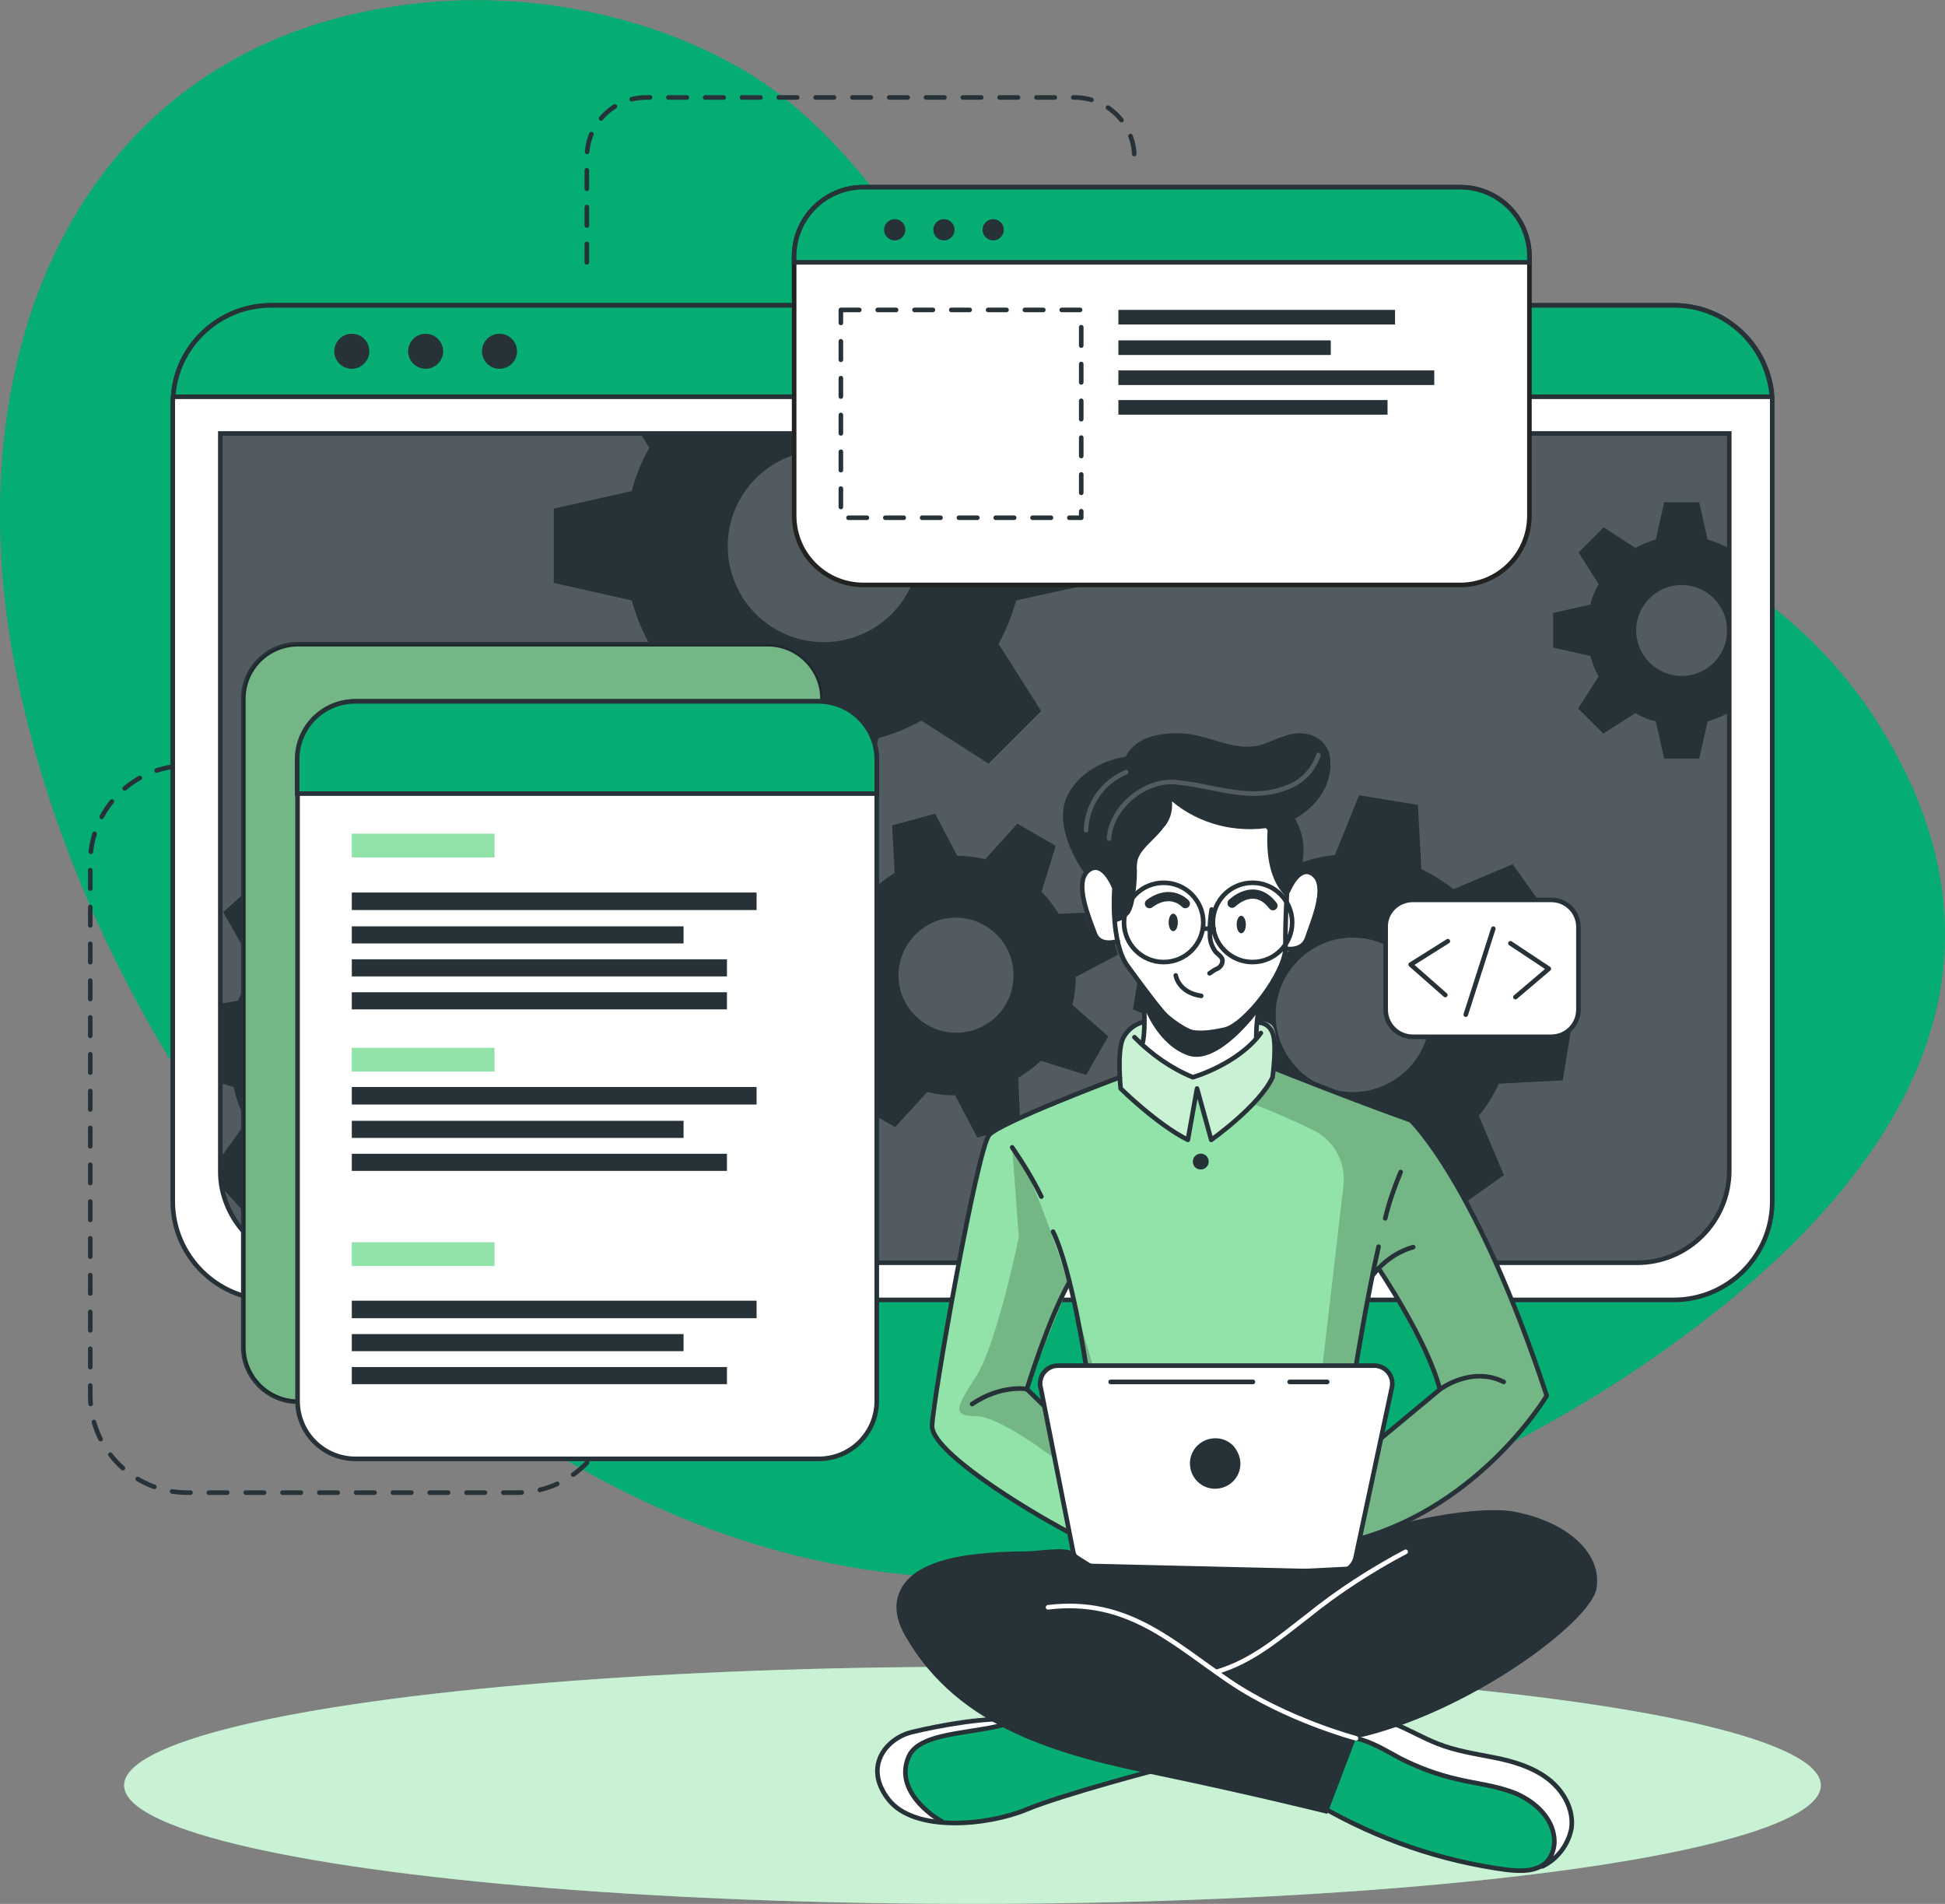 <?xml version="1.0" encoding="utf-8"?>
<!-- Generator: Adobe Illustrator 23.0.1, SVG Export Plug-In . SVG Version: 6.00 Build 0)  -->
<svg version="1.1" id="Camada_1" xmlns="http://www.w3.org/2000/svg" xmlns:xlink="http://www.w3.org/1999/xlink" x="0px" y="0px"
	 viewBox="0 0 466.1 456.2" style="enable-background:new 0 0 466.1 456.2;" xml:space="preserve">
<rect x="0" y="0" width="466.1" height="456.2" fill="#808080" stroke="none"/>
<style type="text/css">
	.st0{fill:#07AD72;}
	.st1{opacity:0.7;fill:#07AD72;enable-background:new    ;}
	.st2{fill:none;stroke:#263238;stroke-width:1.1;stroke-linecap:round;stroke-linejoin:round;stroke-dasharray:4.41;}
	.st3{fill:#92E3A9;}
	.st4{opacity:0.5;fill:#FFFFFF;enable-background:new    ;}
	.st5{fill:#FFFFFF;stroke:#263238;stroke-width:1.1;stroke-linecap:round;stroke-linejoin:round;}
	.st6{fill:#263238;}
	.st7{opacity:0.2;fill:#FFFFFF;enable-background:new    ;}
	.st8{fill:#07AD72;stroke:#263238;stroke-width:1.1;stroke-miterlimit:10;}
	.st9{fill:none;stroke:#263238;stroke-width:1.1;stroke-miterlimit:10;}
	.st10{fill:#92E3A9;stroke:#263238;stroke-width:1.1;stroke-miterlimit:10;}
	.st11{opacity:0.2;enable-background:new    ;}
	.st12{fill:#FFFFFF;stroke:#222221;stroke-width:1.1;stroke-miterlimit:10;}
	.st13{fill:#FFFFFF;}
	.st14{fill:none;stroke:#263238;stroke-width:1.1;stroke-linecap:round;stroke-linejoin:round;}
	.st15{fill:none;stroke:#263238;stroke-width:2.21;stroke-linecap:round;stroke-linejoin:round;}
	
		.st16{opacity:0.2;fill:none;stroke:#FFFFFF;stroke-width:1.1;stroke-linecap:round;stroke-linejoin:round;enable-background:new    ;}
	.st17{fill:none;stroke:#FFFFFF;stroke-width:1.1;stroke-linecap:round;stroke-linejoin:round;}
</style>
<g id="seta" transform="translate(0 -0.001)">
	<g id="Background_Simple" transform="translate(0 0.001)">
		<path id="Caminho_7" class="st0" d="M452.3,177c-51.7-88.6-192.1-57-220.8-100.1c-14.7-22.1-31.1-47.7-54.9-61
			c-22.7-12.7-49-17.2-71.9-15.5c-82,6-116.7,79.3-101,159.8c21,107.4,116.3,217.1,229.4,217.9c59.2,0.4,115.6-20.7,160-50.6l1-0.7
			C438.3,296.6,491.8,244.6,452.3,177z"/>
		<path id="Caminho_8" class="st1" d="M452.3,177c-51.7-88.6-192.1-57-220.8-100.1c-14.7-22.1-31.1-47.7-54.9-61
			c-22.7-12.7-49-17.2-71.9-15.5c-82,6-116.7,79.3-101,159.8c21,107.4,116.3,217.1,229.4,217.9c59.2,0.4,115.6-20.7,160-50.6l1-0.7
			C438.3,296.6,491.8,244.6,452.3,177z"/>
	</g>
	<g id="Lines" transform="translate(21.633 23.353)">
		<path id="Caminho_9" class="st2" d="M29,160.1h-5.8C10.4,160.1,0,170.5,0,183.3c0,0,0,0,0,0v127.7c0,12.9,10.4,23.3,23.3,23.3
			c0,0,0,0,0,0h78.9c12.9,0,23.3-10.4,23.3-23.3l0,0l0,0"/>
		<path id="Caminho_10" class="st2" d="M119,39.5V14.3C119,6.4,125.4,0,133.2,0c0,0,0,0,0,0h102.7c7.9,0,14.3,6.4,14.3,14.3l0,0"/>
	</g>
	<g id="Shadow" transform="translate(29.743 399.387)">
		<ellipse id="Elipse_3" class="st3" cx="203.3" cy="28.4" rx="203.3" ry="28.4"/>
		<ellipse id="Elipse_4" class="st4" cx="203.3" cy="28.4" rx="203.3" ry="28.4"/>
	</g>
	<g id="Window" transform="translate(41.398 73.169)">
		<path id="Caminho_11" class="st5" d="M383.3,23.6v191.1c0,13-10.6,23.6-23.6,23.6l0,0H23.6c-13,0-23.6-10.6-23.6-23.6V23.6
			c0-0.6,0-1.1,0.1-1.7C0.9,9.6,11.2,0,23.6,0h336.2c12.4,0,22.6,9.6,23.5,21.9C383.3,22.5,383.3,23,383.3,23.6z"/>
		<path id="Caminho_12" class="st6" d="M11.5,30.7H373v176.6c0,12.2-9.9,22.1-22.1,22.1c0,0,0,0,0,0H33.5
			c-12.2,0-22.1-9.9-22.1-22.1l0,0V30.7z"/>
		<path id="Caminho_13" class="st7" d="M373,30.7v176.6c0.1,12.1-9.7,22-21.8,22.1H33.3c-12.1-0.1-21.9-9.9-21.8-22.1V30.7H373z"/>
		<path id="Caminho_14" class="st8" d="M383.2,21.9H0.1C0.9,9.6,11.2,0,23.6,0h336.2C372.1,0,382.3,9.6,383.2,21.9z"/>
		<path id="Caminho_15" class="st6" d="M47.1,11c0,2.3-1.9,4.2-4.2,4.2s-4.2-1.9-4.2-4.2s1.9-4.2,4.2-4.2h0
			C45.3,6.8,47.1,8.7,47.1,11z"/>
		<path id="Caminho_16" class="st6" d="M64.8,11c0,2.3-1.9,4.2-4.2,4.2s-4.2-1.9-4.2-4.2s1.9-4.2,4.2-4.2h0
			C62.9,6.8,64.8,8.7,64.8,11z"/>
		<circle id="Elipse_5" class="st6" cx="78.3" cy="11" r="4.2"/>
		<path id="Caminho_17" class="st9" d="M373,30.7v176.6c0,12.2-9.9,22.1-22.1,22.1H33.5c-10.5,0-19.6-7.5-21.7-17.8l0,0
			c-0.3-1.4-0.4-2.8-0.4-4.2V30.7H373z"/>
		<path id="Caminho_18" class="st6" d="M372.7,58.1c-1.6-0.9-3.2-1.5-4.9-2l-2-8.9h-8.4l-2,8.9c-1.7,0.5-3.4,1.2-4.9,2l-7.6-4.9
			l-6,6l4.8,7.6c-0.9,1.6-1.6,3.2-2,4.9l-8.9,2V82l8.9,2c0.5,1.7,1.1,3.4,2,4.9l-4.9,7.7l6,6l7.7-4.9c1.5,0.9,3.2,1.6,4.9,2l2,8.9
			h8.4l2-8.9c1.7-0.5,3.4-1.2,4.9-2L373,98V57.8L372.7,58.1z M361.6,88.8c-6,0-10.9-4.9-10.9-10.9c0-6,4.9-10.9,10.9-10.9
			c6,0,10.9,4.9,10.9,10.9l0,0C372.5,83.9,367.6,88.8,361.6,88.8z"/>
		<path id="Caminho_19" class="st6" d="M220.8,66.6V48.8l-18.7-4.2c-1-3.6-2.4-7.1-4.2-10.4l2.3-3.6h-88.2l2.2,3.5
			c-1.8,3.3-3.3,6.7-4.2,10.4l-18.7,4.2v17.8l18.7,4.2c1,3.6,2.4,7.1,4.2,10.4l-10.3,16.1l12.6,12.6l16.1-10.3
			c3.3,1.8,6.8,3.2,10.4,4.2l4.1,18.7h17.8l4.2-18.7c3.6-1,7.1-2.4,10.3-4.2l16.1,10.3l12.6-12.6l-10.2-16.1
			c1.8-3.3,3.2-6.7,4.2-10.4L220.8,66.6z M156,80.7c-12.7,0-23-10.3-23-23s10.3-23,23-23s23,10.3,23,23S168.7,80.7,156,80.7
			L156,80.7z"/>
		<path id="Caminho_20" class="st6" d="M102.9,188.6l0.8-14.1L89,170.4c-0.7-2.9-1.7-5.7-3-8.4l8.8-12.4l-9.5-10.5l-13.2,7.5
			c-2.5-1.6-5.2-2.9-8.1-3.9l-2.6-15L47.5,127l-4.1,14.7c-2.9,0.7-5.7,1.7-8.4,3l-12.4-8.8l-10.5,9.5l7.5,13.2
			c-1.6,2.5-2.9,5.2-3.9,8l-4.2,0.7v19.1l3.1,0.9c0.6,2.9,1.7,5.7,3,8.4l-6.1,8.5l0.4,7.3l0,0l6.3,7l13.3-7.5
			c2.5,1.6,5.2,2.9,8.1,3.9l2.4,14.5l0,0L42,230l14.1,0.8l0.4-1.3l0,0l3.7-13.3c2.9-0.7,5.7-1.7,8.4-3l12.4,8.8l10.5-9.4l-7.4-13.3
			c1.6-2.5,2.9-5.2,3.8-8L102.9,188.6z M65.4,166.6c-6.7-7.5-18.3-8.1-25.8-1.4c-7.5,6.7-8.1,18.3-1.4,25.8
			c6.7,7.5,18.3,8.1,25.8,1.4c0,0,0,0,0,0C71.6,185.6,72.2,174.1,65.4,166.6z"/>
		<path id="Caminho_21" class="st6" d="M215.6,167.6c0.5-2.2,0.8-4.4,0.8-6.7l10.1-5.3l-2.8-10.3l-11.4,0.5
			c-1.2-1.9-2.5-3.7-4.1-5.3l3.4-11l-9.2-5.3l-7.7,8.5c-2.2-0.5-4.4-0.8-6.7-0.8l-5.3-10.1l-10.3,2.8L173,136
			c-1.9,1.2-3.7,2.5-5.3,4.1l-11-3.4l-5.3,9.2l8.5,7.7c-0.5,2.2-0.8,4.4-0.8,6.7l-10.2,5.3l2.8,10.3l11.5-0.5
			c1.1,1.9,2.5,3.7,4.1,5.3l-3.4,10.9l9.2,5.3l7.7-8.4c2.2,0.5,4.4,0.8,6.7,0.8l5.3,10.1l10.3-2.8l-0.4-9.8l-0.1-1.7
			c1.9-1.2,3.8-2.5,5.4-4.1l10.9,3.4l4.5-7.9l0.8-1.3L215.6,167.6z M191.4,173.8c-7.3,2-14.9-2.3-17-9.6c-2-7.3,2.3-14.9,9.6-17
			c7.3-2,14.9,2.3,17,9.6c0,0,0,0.1,0,0.1C203,164.3,198.7,171.8,191.4,173.8z"/>
		<path id="Caminho_22" class="st6" d="M333.1,185.7l2.3-14.1l-14.3-5.7c-0.3-3-1-6-2-8.8l10.3-11.5l-8.3-11.7l-14.2,6
			c-2.4-1.9-4.9-3.5-7.7-4.8l-0.8-15.4l-14.1-2.3l-5.8,14.3c-3,0.3-5.9,1-8.8,2.1l-11.5-10.3l-11.6,8.3l6,14.2
			c-1.7,2.1-3.1,4.3-4.3,6.7c-0.2,0.3-0.3,0.6-0.5,1l-15.4,0.9l-2.3,14.1l2.3,0.9l12,4.8c0.3,3,1,5.9,2,8.8l-10.3,11.5l8.3,11.7
			l14.2-6.1c2.4,1.9,4.9,3.5,7.7,4.7l0.8,15.3l14.1,2.3l5.8-14.1c3-0.3,6-1,8.8-2.1l11.5,10.3l11.7-8.3l-6-14.2
			c1.9-2.4,3.5-4.9,4.8-7.7L333.1,185.7z M293.6,185c-8.3,6-19.8,4.1-25.8-4.2c-6-8.3-4.1-19.8,4.2-25.8c8.3-6,19.8-4.1,25.8,4.2
			c0,0,0,0,0,0C303.8,167.5,301.9,179.1,293.6,185L293.6,185z"/>
	</g>
	<g id="Graphics" transform="translate(58.308 44.859)">
		<path id="Retângulo_46" class="st10" d="M13.1,109.5h112.6c7.2,0,13.1,5.9,13.1,13.1v155.3c0,7.2-5.9,13.1-13.1,13.1H13.1
			C5.9,291,0,285.1,0,277.9V122.6C0,115.3,5.9,109.5,13.1,109.5z"/>
		<path id="Retângulo_47" class="st11" d="M13.1,109.5h112.6c7.2,0,13.1,5.9,13.1,13.1v155.3c0,7.2-5.9,13.1-13.1,13.1H13.1
			C5.9,291,0,285.1,0,277.9V122.6C0,115.3,5.9,109.5,13.1,109.5z"/>
		<path id="Caminho_23" class="st5" d="M151.8,137.1v153.7c0,7.7-6.2,13.9-13.9,13.9c0,0,0,0,0,0h-111c-7.7,0-13.9-6.2-13.9-13.9
			c0,0,0,0,0,0V137.1c0-7.7,6.2-13.9,13.9-13.9l0,0h111C145.5,123.2,151.8,129.4,151.8,137.1C151.8,137.1,151.8,137.1,151.8,137.1z"
			/>
		<path id="Caminho_24" class="st8" d="M151.8,137.1v8.2H12.9v-8.2c0-7.7,6.2-13.9,13.9-13.9l0,0h111
			C145.5,123.2,151.8,129.4,151.8,137.1C151.8,137.1,151.8,137.1,151.8,137.1z"/>
		<rect id="Retângulo_48" x="26" y="154.9" class="st3" width="34.2" height="5.7"/>
		<rect id="Retângulo_49" x="26" y="206.2" class="st3" width="34.2" height="5.7"/>
		<rect id="Retângulo_50" x="26" y="252.8" class="st3" width="34.2" height="5.7"/>
		<rect id="Retângulo_51" x="26" y="169" class="st6" width="97" height="4.2"/>
		<rect id="Retângulo_52" x="26" y="177.1" class="st6" width="79.5" height="4.1"/>
		<rect id="Retângulo_53" x="26" y="185" class="st6" width="89.9" height="4.1"/>
		<rect id="Retângulo_54" x="26" y="192.9" class="st6" width="89.9" height="4.1"/>
		<rect id="Retângulo_55" x="26" y="215.6" class="st6" width="97" height="4.2"/>
		<rect id="Retângulo_56" x="26" y="223.7" class="st6" width="79.5" height="4.1"/>
		<rect id="Retângulo_57" x="26" y="231.6" class="st6" width="89.9" height="4.1"/>
		<rect id="Retângulo_58" x="26" y="266.8" class="st6" width="97" height="4.2"/>
		<rect id="Retângulo_59" x="26" y="274.8" class="st6" width="79.5" height="4.1"/>
		<rect id="Retângulo_60" x="26" y="282.7" class="st6" width="89.9" height="4.1"/>
		<path id="Caminho_25" class="st12" d="M308.2,16.6v62.1c0,9.2-7.4,16.6-16.6,16.6c0,0,0,0,0,0H148.6c-9.2,0-16.6-7.4-16.6-16.6
			l0,0V16.6C132,7.4,139.4,0,148.6,0h143.1C300.8,0,308.2,7.4,308.2,16.6C308.2,16.6,308.2,16.6,308.2,16.6L308.2,16.6z"/>
		<path id="Caminho_26" class="st8" d="M308.2,16.6V18H132v-1.4C132,7.4,139.4,0,148.6,0h143C300.8,0,308.2,7.4,308.2,16.6
			C308.2,16.6,308.2,16.6,308.2,16.6z"/>
		<path id="Caminho_27" class="st6" d="M157.9,12c-1,1-2.6,1-3.6,0c-1-1-1-2.6,0-3.6s2.6-1,3.6,0c0,0,0,0,0,0
			C158.9,9.4,158.9,11,157.9,12z"/>
		<path id="Caminho_28" class="st6" d="M169.7,12c-1,1-2.6,1-3.6,0c-1-1-1-2.6,0-3.6s2.6-1,3.6,0c0,0,0,0,0,0
			C170.7,9.4,170.7,11,169.7,12z"/>
		<path id="Caminho_29" class="st6" d="M181.5,12c-1,1-2.6,1-3.6,0c-1-1-1-2.6,0-3.6s2.6-1,3.6,0c0,0,0,0,0,0
			C182.5,9.4,182.5,11,181.5,12z"/>
		<rect id="Retângulo_61" x="143.2" y="29.4" class="st2" width="57.6" height="49.8"/>
		<rect id="Retângulo_62" x="209.7" y="29.4" class="st6" width="66.3" height="3.5"/>
		<rect id="Retângulo_63" x="209.7" y="36.7" class="st6" width="50.9" height="3.5"/>
		<rect id="Retângulo_64" x="209.7" y="43.9" class="st6" width="75.7" height="3.5"/>
		<rect id="Retângulo_65" x="209.7" y="51" class="st6" width="64.5" height="3.5"/>
	</g>
	<g id="Character" transform="translate(210.056 175.723)">
		<path id="Caminho_30" class="st0" d="M72.7,246.8c0,0-30.8,8.8-35,10.4c-3.9,1.4-14.5,5.1-22.5,3.9c-0.8-0.1-1.5-0.3-2.3-0.5
			c-8-2.4-11.7-4.6-12.7-9.7s3-8.8,6.8-11.2s24.8-4.9,24.8-4.9l5.1,1.5l0,0L72.7,246.8z"/>
		<path id="Caminho_31" class="st13" d="M15.2,261.1c-0.8-0.1-1.5-0.3-2.3-0.5c-8-2.4-11.7-4.6-12.7-9.7s3-8.8,6.8-11.2
			s24.8-4.9,24.8-4.9l5.1,1.5c-4.6,2.1-21.7,3.3-25.4,5.4S6,248,8.2,253.4C9.4,256.3,12.5,259.1,15.2,261.1z"/>
		<path id="Caminho_32" class="st14" d="M68.1,248.1c0,0-23.1,6-32.3,9.8s-26.7,5.5-32.9-2.4s-0.6-14.7,5.6-16.2s18.8-3.9,25.7-2.9"
			/>
		<path id="Caminho_33" class="st14" d="M15.6,260.7c0,0-11.8-6.5-7.9-15.5c2.9-6.7,18.6-5.2,26.3-8.9"/>
		<path id="Caminho_34" class="st0" d="M166.5,262.6c-0.3,3.2-1.4,6.2-4.6,8c-2.1,1.3-5.1,2-9.5,2c-10.8-0.1-31.1-7.9-31.1-7.9
			l-19-10.5l9.9-15.6l2.7-4.2l7,1.6c0,0,5.8,3.3,11.6,5.9s19.9,3.2,24.9,7.2S167,257.4,166.5,262.6z"/>
		<path id="Caminho_35" class="st13" d="M166.5,262.6c-0.3,3.2-1.4,6.2-4.6,8c0.9-3.1,0.7-6.5-0.5-9.5c-2.1-4.8-9-9-18.1-9.7
			s-16-5-19.7-6.8c-2.8-1.5-8.8-4.7-11.3-6l2.7-4.2l7,1.6c0,0,5.8,3.3,11.6,5.9s19.9,3.2,24.9,7.2S167,257.4,166.5,262.6z"/>
		<path id="Caminho_36" class="st14" d="M106.5,257.1c13.7,7.9,28.8,13.1,44.5,15.2c3.5,0.4,7.4,0.5,9.8-2.1
			c1.2-1.5,1.8-3.5,1.6-5.4c-0.4-4.9-4.5-8.7-9-10.7c-4.5-1.9-9.5-2.4-14.2-3.5c-4.8-1.1-9.4-2.8-13.7-5c-3.4-1.8-6.8-4-10.6-4.8
			s-8.3,0.2-10.3,3.5"/>
		<path id="Caminho_37" class="st14" d="M159.5,271.5c3.6-1.7,6.2-5.1,7-9c0.7-4.6-1.9-9.2-5.6-12s-8.3-4.2-12.9-5.1
			s-9.2-1.6-13.5-3.3c-6.7-2.6-13.2-7.7-20.2-5.9"/>
		<path id="Caminho_38" class="st3" d="M128,92.7L95.8,80.5l-0.4-0.1c0,0,0.1-0.8,0.2-2.1c0.2-2.6,0.3-6.8-0.9-8.2
			c-1.8-2.1-6.9-0.3-11.8-2.6s-14.1,1.8-14.1,1.8s-6.6-1.2-9.6,3.6c-1.5,3.9-1,9.6-1,9.6l-0.6,0.2C53.8,84,33,91.8,28.6,95
			c-4.9,3.5-10.3,38.9-12,49.3s-4.8,19.8-3.2,23.4s23.9,20.9,36.9,25.3s58.6,3.2,58.6,3.2s0.8-0.2,2.1-0.6
			c7.7-2.5,35.1-12.7,49.7-36.8C160.5,158.6,146.4,112.4,128,92.7z M41.1,152.3c-2.4,1.7-1.1,8.2-1.1,8.2l-4-3.5l10.1-24.8l4.3,19.1
			C50.4,151.2,43.5,150.6,41.1,152.3L41.1,152.3z M121.9,168.1c-1.1,0.6,3.2-11.4,1.2-14.1s-8.2-2.5-8.2-2.5l0.5-3.3l3.6-18.7
			l1.2-1.4c0,0,12.5,21.4,14.7,29C135,157.2,121.4,168.1,121.9,168.1z"/>
		<path id="Caminho_39" class="st13" d="M67.3,15.2L50.7,32.8c0,0-2.3,2-1.4,7.1s3,9.5,4.6,9.8c1.3,0.2,2.6,0.3,3.8,0.4
			c0,0,3.6,7.7,6.1,10.7c0,0,0.9,11.9,0.4,15.2c0,0,6,5.2,11.6,5.9S90.1,74,90.1,74l2.1-10.5c0,0,5.1-7.7,5.4-9.8s2.7-1.5,3.8-2.5
			s3.8-5.6,4.2-9.8s0.5-9.2-4.5-7.8c-4.3-1.2-1.6-10.3-1.6-10.3L92,16.5L67.3,15.2z"/>
		<path id="Caminho_40" class="st4" d="M95.8,80.5c-0.2,0.7-0.5,1.3-0.8,1.9c-2.7,5.2-14.7,15-14.7,15l-3.6-11.1l-2,11.1
			c-4-1.7-16.1-12.3-16.1-12.3s-0.4-1-0.9-2.5l0.6-0.2c0,0-0.5-5.7,1-9.6c2.9-4.8,9.6-3.6,9.6-3.6s9.2-4.1,14.1-1.8s10,0.5,11.8,2.6
			s0.7,10.3,0.7,10.3L95.8,80.5z"/>
		<path id="Caminho_41" class="st11" d="M128,92.7L95.8,80.5l-0.4-0.1c0,0,0.1-0.8,0.2-2.1L95,82.3l-4.8,6.5
			c5.1,1.9,10,4.1,14.9,6.5c4.7,2.5,7.4,7.7,6.8,13L106,159l-2.4,28.8l7.3,7.6c7.7-2.5,35.1-12.7,49.7-36.8
			C160.5,158.6,146.4,112.4,128,92.7z M121.9,168.1c-1.1,0.6,3.2-11.4,1.2-14.1s-8.2-2.5-8.2-2.5l0.5-3.3l3.6-18.7l1.2-1.4
			c0,0,12.5,21.4,14.7,29C135,157.1,121.4,168.1,121.9,168.1L121.9,168.1z"/>
		<path id="Caminho_42" class="st11" d="M52.6,154l-5-16.7c0,0-9-30.6-15.1-38.1l1.6,21.5c0,0-5.3,25.7-10.2,33.3s-5.9,9.6,0,9.6
			S44.3,175,44.3,175l-1.1-9.6L52.6,154z M40,160.5l-4-3.5l10.1-24.8l4.3,19.1c0,0-6.9-0.5-9.3,1.1S40,160.4,40,160.5L40,160.5z"/>
		<path id="Caminho_43" class="st14" d="M63.8,60.9c0,0,0.9,9,0,13.1"/>
		<path id="Caminho_44" class="st14" d="M91,72.8c0-2.9,0.3-5.8,1-8.6"/>
		<path id="Caminho_45" class="st14" d="M93.4,21.9c0,0,5.5,6.8,5.2,12s-0.7,11.3-0.6,17.3S88.4,69.9,83.4,71s-9.4,1.4-12.6-1.8
			s-6.4-7.7-10.6-13.4S57,37.4,57,37.4"/>
		<path id="Caminho_46" class="st14" d="M80.3,42.2c-0.3,1.9-0.5,3.8-0.4,5.7c-0.1,1.6,0.4,3.2,1.4,4.5c0.6,0.6,1.5,1.1,1.6,2
			c0,0.8-0.4,1.5-1.1,1.9c-0.7,0.3-1.3,0.7-2,1.2"/>
		<path id="Caminho_47" class="st14" d="M71.7,58c0,0,0.6,4.1,6.1,4.9"/>
		<path id="Caminho_48" class="st6" d="M72.2,45.3c0,1.2-0.5,2.1-1.1,2.1S70,46.5,70,45.3s0.5-2.1,1.1-2.1S72.2,44.1,72.2,45.3z"/>
		<path id="Caminho_49" class="st6" d="M88.5,45.8c0,1.2-0.5,2.1-1.1,2.1s-1.1-0.9-1.1-2.1s0.5-2.1,1.1-2.1S88.5,44.7,88.5,45.8z"/>
		<path id="Caminho_50" class="st15" d="M85.2,40.7c0,0,5.3-5.3,9.8,0.6"/>
		<path id="Caminho_51" class="st15" d="M74,40.8c0,0-3.4-3.8-8.6,0"/>
		<path id="Caminho_52" class="st6" d="M64.2,65.8c0,0,3.2,8.9,10.5,11.4s16.8-10.6,16.8-10.6L91,64.9c0,0-6.3,8.2-13.3,6.8
			S63.8,60.9,63.8,60.9L64.2,65.8z"/>
		<path id="Caminho_53" class="st14" d="M57.8,49.8c0,0-4.3,1.5-5.5-1.8s-5.1-12.2-1.6-15.1s6.2,3.9,6.2,3.9"/>
		<path id="Caminho_54" class="st14" d="M98.1,51.6c0,0,4,0.8,5.1-2.6s5.1-12.2,1.6-15.1s-6.2,3.9-6.2,3.9"/>
		<path id="Caminho_55" class="st6" d="M56.9,45.3c1.5-0.2,2.8-1,3.8-2.2c0.6-1.1,0.9-2.2,1.1-3.4c0.4-2.3,0.6-4.5,0.6-6.8
			c-0.1-0.9,0-1.8,0.2-2.7c0.3-0.9,0.8-1.7,1.4-2.4c1.5-1.8,3.3-3.2,4.7-5.1c1.6-1.7,2.3-4,2.1-6.4c6.6,5.5,15.4,7.7,23.9,6.2
			c7.6-1.5,14.9-8.1,14-16.5c-0.3-2.9-2.5-5.2-5.3-5.8c-3.7-0.9-7.1,1.1-10.5,2.3c-6.2,2.3-12.3-1.7-18.5-2.4
			C69-0.3,62.4,0.3,59.7,5.6c0,0-9.6,1.1-13.8,9s3.8,18.7,3.8,18.7s3.2-3.9,7.4,4L56.9,45.3z"/>
		<path id="Caminho_56" class="st6" d="M94.1,19.9c0,0-2.5,12.9,4,19.2c0,0,1.4-3.9,2.9-4.9c2.1-4.7,1.7-10.1-1.1-14.4
			C95,12.4,94.1,19.9,94.1,19.9z"/>
		<path id="Caminho_57" class="st16" d="M105.9,5.2c-1.2,3.6-3.9,6.4-7.4,7.7c-9,3.7-17.7-0.4-26.8-1.2c-7.4-0.7-15.5,6-16,13.5"/>
		<path id="Caminho_58" class="st16" d="M50.2,23.2c0.2-6.1,3.9-11.5,9.6-13.9"/>
		<path id="Caminho_59" class="st14" d="M61.8,72.8c4,4.1,8.7,7.4,14,9.6c0,0,10.8-3.1,16.3-10.6"/>
		<circle id="Elipse_6" class="st14" cx="68.8" cy="45.3" r="9.5"/>
		<circle id="Elipse_7" class="st14" cx="90.1" cy="45.3" r="9.5"/>
		<path id="Caminho_60" class="st14" d="M63.8,69.2c-1.9,0.5-3.6,1.8-4.6,3.6c-1.7,3-0.7,12.3-0.7,12.3s8.7,8.6,16.1,12.3l2.2-12.3
			l3.4,12.3c0,0,11.5-8.1,14.7-15c0,0,1.1-8,0-10.6c-0.5-1.5-1.9-2.5-3.4-2.5"/>
		<path id="Caminho_61" class="st14" d="M50.2,151.5c0,0-3.4-22.8-7.9-32.1"/>
		<path id="Caminho_62" class="st14" d="M32.5,99.2c2.6,3.8,5,7.7,7,11.8"/>
		<path id="Caminho_63" class="st14" d="M121.9,116.2c0.9-3.8,2.2-7.5,3.7-11.1"/>
		<path id="Caminho_64" class="st14" d="M114.9,151.5c0,0,2.5-15.6,5.4-28.5"/>
		<path id="Caminho_65" class="st14" d="M119.1,129.6c2.4-3.1,5.7-5.4,9.5-6.5"/>
		<path id="Caminho_66" class="st14" d="M95.4,80.3c0,0,19.8,7.9,32.6,12.4c0,0,15.7,14.8,32.6,66c0,0-15.4,26-44.8,34.3"/>
		<path id="Caminho_67" class="st14" d="M120.8,169l14.2-11.8c0,0,7.5-5.7,15.3-1.8"/>
		<path id="Caminho_68" class="st14" d="M120.3,128.2c0,0,11.7,17.3,14.7,29"/>
		<path id="Caminho_69" class="st14" d="M40.1,161.1l-4.1-4c0,0-6.2-1.1-13.1,3.6"/>
		<path id="Caminho_70" class="st14" d="M36,157.2c0,0,5.2-17,10.2-25.7"/>
		<path id="Caminho_71" class="st14" d="M58.3,82.4c0,0-28.5,10.7-31.3,13.8c-2.8,3.1-13.4,62.8-13.7,69.7
			c-0.2,6.1,21.9,19.8,32.9,25.6"/>
		<path id="Retângulo_66" class="st5" d="M128.5,39.9h33.2c3.6,0,6.5,2.9,6.5,6.5v19.8c0,3.6-2.9,6.5-6.5,6.5h-33.2
			c-3.6,0-6.5-2.9-6.5-6.5V46.4C121.9,42.8,124.9,39.9,128.5,39.9z"/>
		<path id="Caminho_72" class="st14" d="M136.9,49.8l-8.9,5.6l8.3,7.3"/>
		<path id="Caminho_73" class="st14" d="M153.1,63.2l8-6.8l-9.2-6.1"/>
		<line id="Linha_4" class="st14" x1="141.2" y1="67.4" x2="147.8" y2="46.8"/>
		<path id="Caminho_74" class="st6" d="M79.6,102.6c0,1-0.8,1.9-1.9,1.9s-1.9-0.8-1.9-1.9c0-1,0.8-1.9,1.9-1.9
			C78.7,100.7,79.6,101.5,79.6,102.6C79.6,102.6,79.6,102.6,79.6,102.6z"/>
		<path id="Caminho_75" class="st6" d="M112.5,202.6H47.7c-0.8,0-1.5-0.7-1.5-1.5l0,0l0,0c0-0.8,0.7-1.5,1.5-1.5c0,0,0,0,0,0h64.8
			c0.8,0,1.5,0.7,1.5,1.5l0,0l0,0C114,201.9,113.3,202.6,112.5,202.6L112.5,202.6z"/>
		<path id="Caminho_76" class="st5" d="M114.8,197.5l8.7-40.8c0.5-2.3-1-4.6-3.3-5.1c-0.3-0.1-0.6-0.1-0.9-0.1H43.5
			c-2.4,0-4.3,1.9-4.3,4.3c0,0.3,0,0.6,0.1,0.8l7.8,39.4c0.4,2,2.1,3.4,4.2,3.5l59.2,1.4C112.5,201,114.3,199.6,114.8,197.5
			L114.8,197.5z"/>
		<path id="Caminho_77" class="st6" d="M87.2,175c0,3.3-2.7,6-6.1,6c-3.3,0-6-2.7-6-6.1c0-3.3,2.7-6,6.1-6c1.6,0,3.1,0.6,4.3,1.8
			C86.5,171.9,87.2,173.4,87.2,175z"/>
		<line id="Linha_5" class="st14" x1="99" y1="155.4" x2="108" y2="155.4"/>
		<line id="Linha_6" class="st14" x1="56.1" y1="155.4" x2="90.2" y2="155.4"/>
		<path id="Caminho_78" class="st6" d="M114.9,240.8l-6.9,18.1c0,0-17.6-4.4-40.1-9.1c-23.6-4.8-48.2-11.1-61-33.5
			c-1.6-2.7-2.6-6-1.9-9c1.8-7.7,11.9-9.8,18.5-10.6c4.2-0.5,8.4-0.7,12.6-0.7c2.1,0,9.2-1.2,10.9,0.1c2.6,1.9,5.3,3.5,8.2,4.9
			c3.8,1.6,58.8-1.4,58.8-1.4c1-2.1,1.5-4.3,1.7-6.6c8.6-4.4,28.7-8.1,37.2-6.5c13.3,2.6,21.1,10.4,19.6,18.5
			S141.6,234.9,114.9,240.8z"/>
		<path id="Caminho_79" class="st17" d="M114.9,240.8c0,0-16.7-4.4-30.4-13.7s-24.4-20-43.4-17.7"/>
		<path id="Caminho_80" class="st17" d="M81.4,224.9c8.6-2.5,15-8.1,21.9-13.4c7.3-5.9,15.2-11,23.5-15.4"/>
		<line id="Linha_7" class="st14" x1="78.3" y1="46.8" x2="80.8" y2="46.8"/>
	</g>
</g>
</svg>

